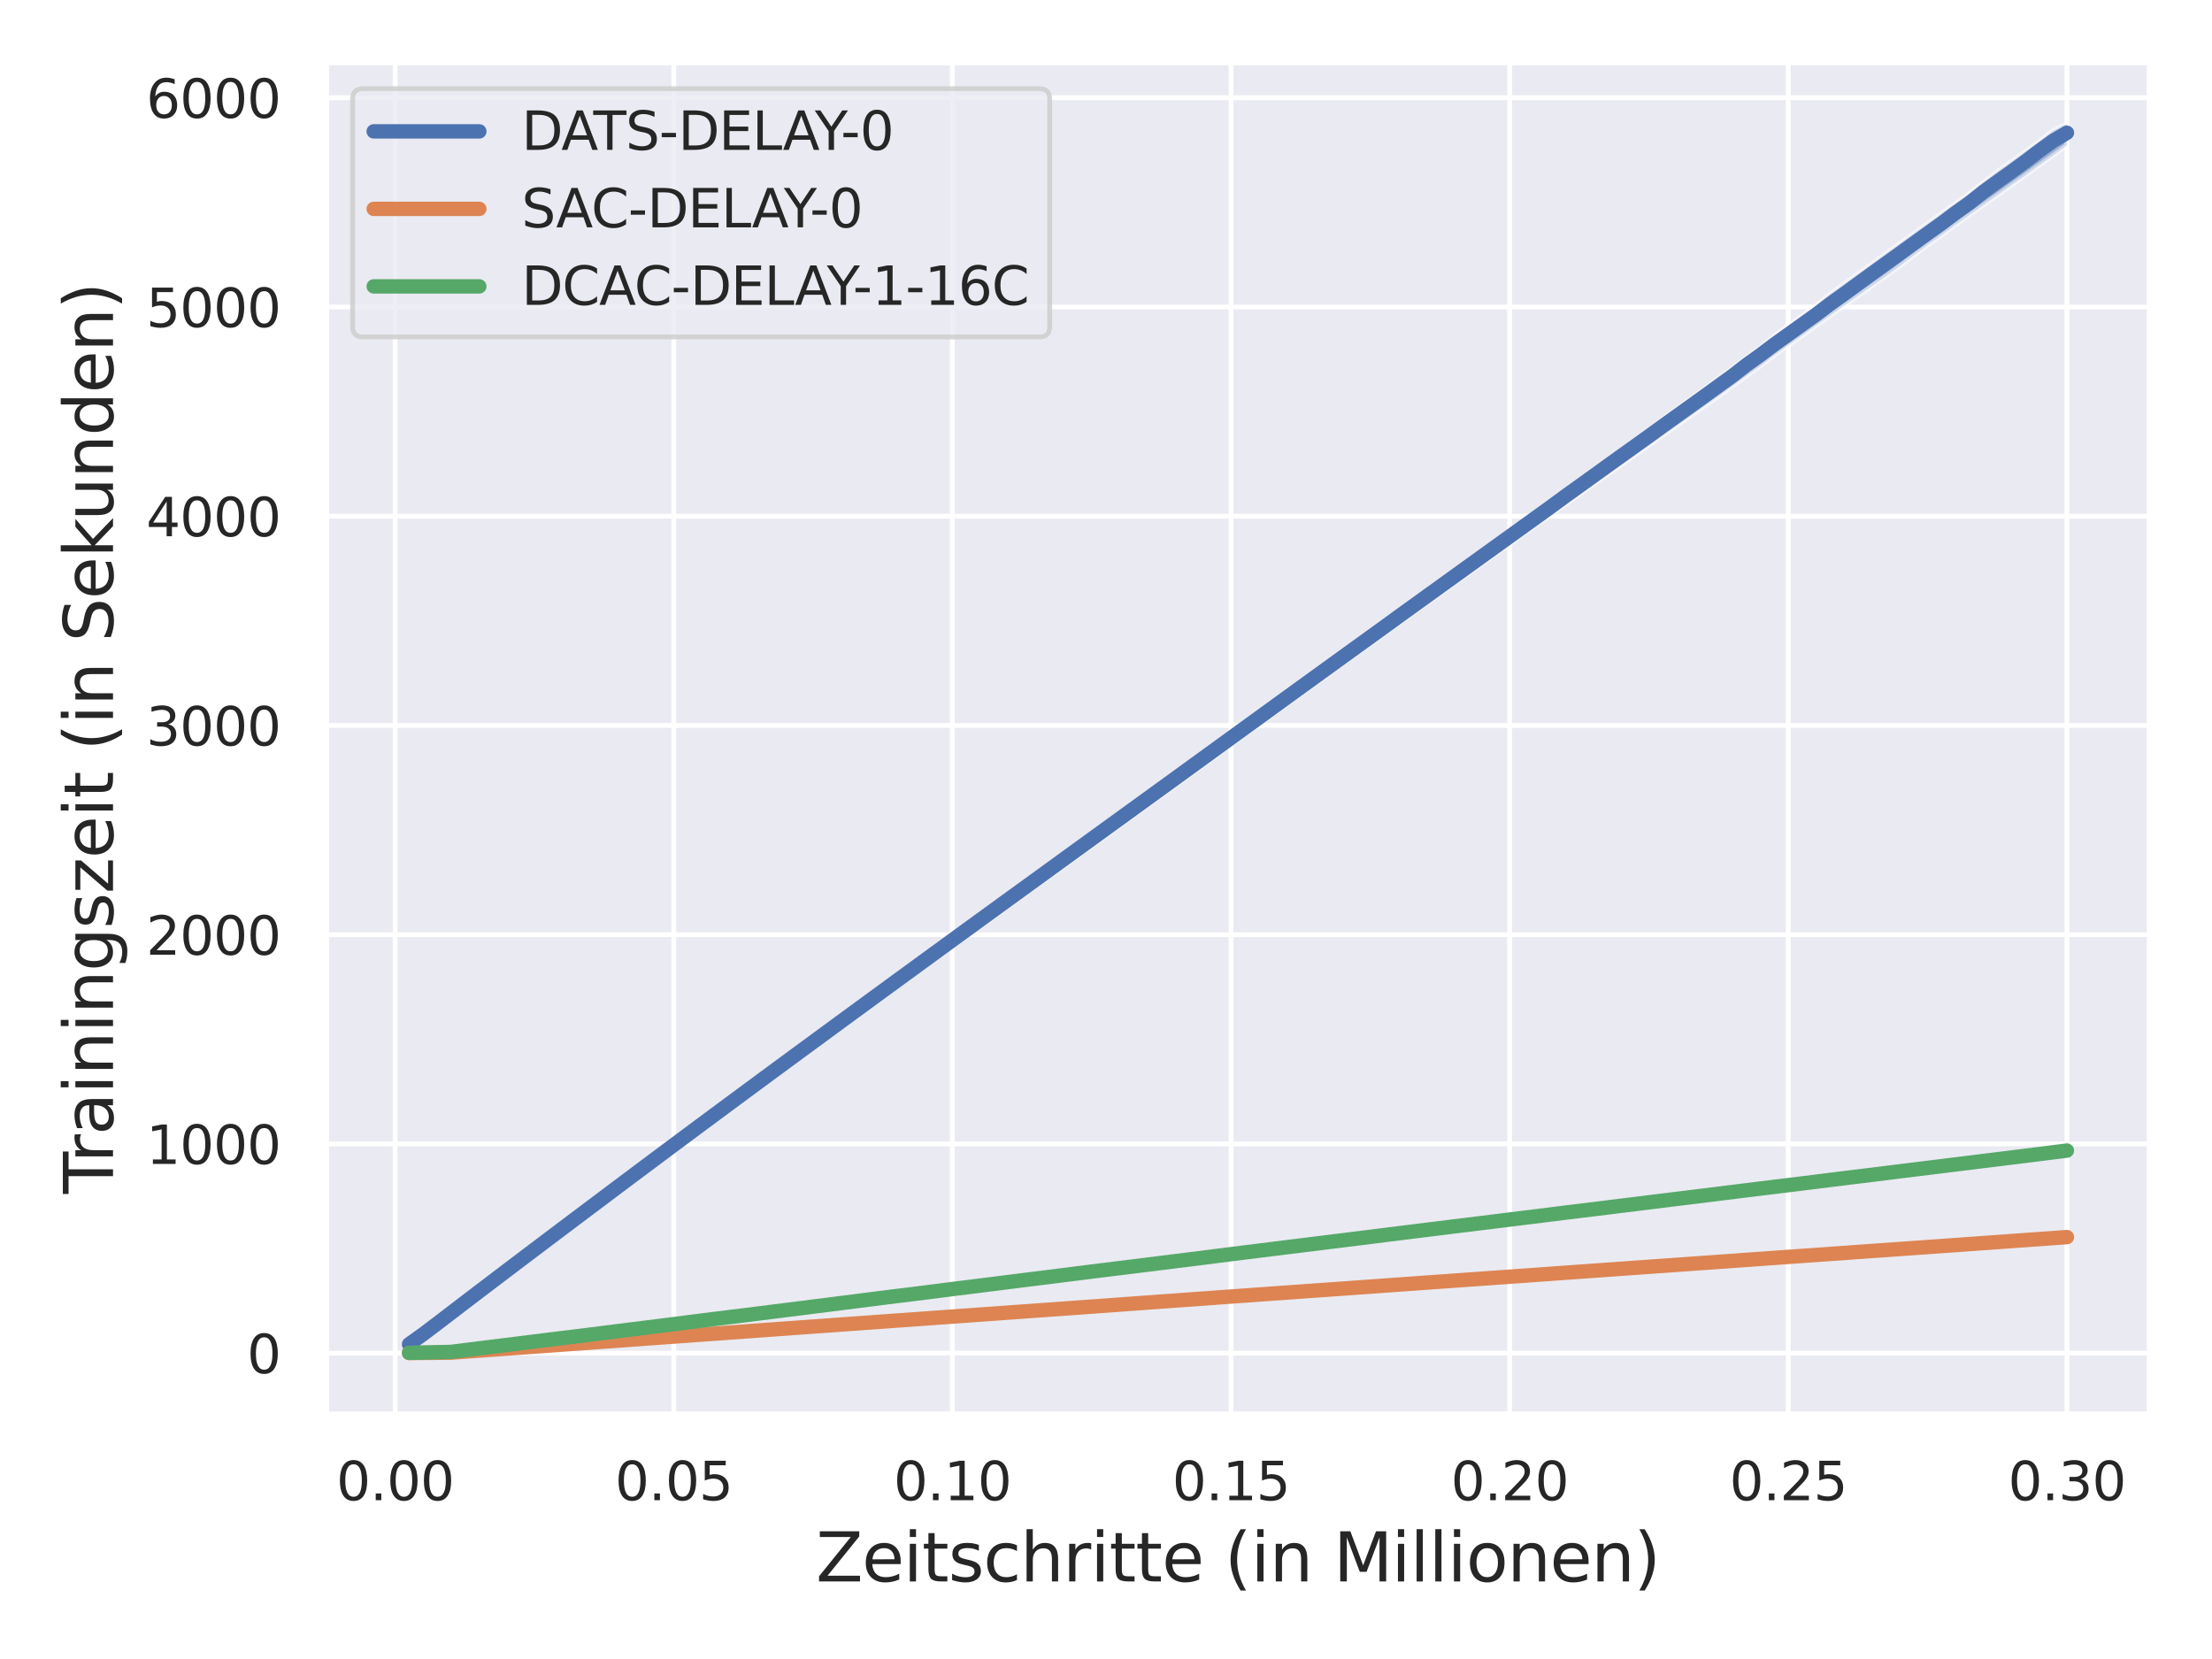 <?xml version="1.0" encoding="utf-8" standalone="no"?>
<!DOCTYPE svg PUBLIC "-//W3C//DTD SVG 1.1//EN"
  "http://www.w3.org/Graphics/SVG/1.1/DTD/svg11.dtd">
<svg xmlns:xlink="http://www.w3.org/1999/xlink" width="460.8pt" height="345.6pt" viewBox="0 0 460.8 345.6" xmlns="http://www.w3.org/2000/svg" version="1.1">
 <defs>
  <style type="text/css">*{stroke-linejoin: round; stroke-linecap: butt}</style>
 </defs>
 <g id="figure_1">
  <g id="patch_1">
   <path d="M 0 345.6 
L 460.8 345.6 
L 460.8 0 
L 0 0 
z
" style="fill: #ffffff"/>
  </g>
  <g id="axes_1">
   <g id="patch_2">
    <path d="M 67.95 294.66 
L 447.84 294.66 
L 447.84 12.96 
L 67.95 12.96 
z
" style="fill: #eaeaf2"/>
   </g>
   <g id="matplotlib.axis_1">
    <g id="xtick_1">
     <g id="line2d_1">
      <path d="M 82.316 294.66 
L 82.316 12.96 
" clip-path="url(#p8abbceb5c1)" style="fill: none; stroke: #ffffff; stroke-linecap: round"/>
     </g>
     <g id="text_1">
      <!-- 0.00 -->
      <g style="fill: #262626" transform="translate(70.069 312.518)scale(0.11 -0.11)">
       <defs>
        <path id="DejaVuSans-30" d="M 2034 4250 
Q 1547 4250 1301 3770 
Q 1056 3291 1056 2328 
Q 1056 1369 1301 889 
Q 1547 409 2034 409 
Q 2525 409 2770 889 
Q 3016 1369 3016 2328 
Q 3016 3291 2770 3770 
Q 2525 4250 2034 4250 
z
M 2034 4750 
Q 2819 4750 3233 4129 
Q 3647 3509 3647 2328 
Q 3647 1150 3233 529 
Q 2819 -91 2034 -91 
Q 1250 -91 836 529 
Q 422 1150 422 2328 
Q 422 3509 836 4129 
Q 1250 4750 2034 4750 
z
" transform="scale(0.016)"/>
        <path id="DejaVuSans-2e" d="M 684 794 
L 1344 794 
L 1344 0 
L 684 0 
L 684 794 
z
" transform="scale(0.016)"/>
       </defs>
       <use xlink:href="#DejaVuSans-30"/>
       <use xlink:href="#DejaVuSans-2e" x="63.623"/>
       <use xlink:href="#DejaVuSans-30" x="95.41"/>
       <use xlink:href="#DejaVuSans-30" x="159.033"/>
      </g>
     </g>
    </g>
    <g id="xtick_2">
     <g id="line2d_2">
      <path d="M 140.358 294.66 
L 140.358 12.96 
" clip-path="url(#p8abbceb5c1)" style="fill: none; stroke: #ffffff; stroke-linecap: round"/>
     </g>
     <g id="text_2">
      <!-- 0.05 -->
      <g style="fill: #262626" transform="translate(128.112 312.518)scale(0.11 -0.11)">
       <defs>
        <path id="DejaVuSans-35" d="M 691 4666 
L 3169 4666 
L 3169 4134 
L 1269 4134 
L 1269 2991 
Q 1406 3038 1543 3061 
Q 1681 3084 1819 3084 
Q 2600 3084 3056 2656 
Q 3513 2228 3513 1497 
Q 3513 744 3044 326 
Q 2575 -91 1722 -91 
Q 1428 -91 1123 -41 
Q 819 9 494 109 
L 494 744 
Q 775 591 1075 516 
Q 1375 441 1709 441 
Q 2250 441 2565 725 
Q 2881 1009 2881 1497 
Q 2881 1984 2565 2268 
Q 2250 2553 1709 2553 
Q 1456 2553 1204 2497 
Q 953 2441 691 2322 
L 691 4666 
z
" transform="scale(0.016)"/>
       </defs>
       <use xlink:href="#DejaVuSans-30"/>
       <use xlink:href="#DejaVuSans-2e" x="63.623"/>
       <use xlink:href="#DejaVuSans-30" x="95.41"/>
       <use xlink:href="#DejaVuSans-35" x="159.033"/>
      </g>
     </g>
    </g>
    <g id="xtick_3">
     <g id="line2d_3">
      <path d="M 198.401 294.66 
L 198.401 12.96 
" clip-path="url(#p8abbceb5c1)" style="fill: none; stroke: #ffffff; stroke-linecap: round"/>
     </g>
     <g id="text_3">
      <!-- 0.10 -->
      <g style="fill: #262626" transform="translate(186.155 312.518)scale(0.11 -0.11)">
       <defs>
        <path id="DejaVuSans-31" d="M 794 531 
L 1825 531 
L 1825 4091 
L 703 3866 
L 703 4441 
L 1819 4666 
L 2450 4666 
L 2450 531 
L 3481 531 
L 3481 0 
L 794 0 
L 794 531 
z
" transform="scale(0.016)"/>
       </defs>
       <use xlink:href="#DejaVuSans-30"/>
       <use xlink:href="#DejaVuSans-2e" x="63.623"/>
       <use xlink:href="#DejaVuSans-31" x="95.41"/>
       <use xlink:href="#DejaVuSans-30" x="159.033"/>
      </g>
     </g>
    </g>
    <g id="xtick_4">
     <g id="line2d_4">
      <path d="M 256.444 294.66 
L 256.444 12.96 
" clip-path="url(#p8abbceb5c1)" style="fill: none; stroke: #ffffff; stroke-linecap: round"/>
     </g>
     <g id="text_4">
      <!-- 0.15 -->
      <g style="fill: #262626" transform="translate(244.198 312.518)scale(0.11 -0.11)">
       <use xlink:href="#DejaVuSans-30"/>
       <use xlink:href="#DejaVuSans-2e" x="63.623"/>
       <use xlink:href="#DejaVuSans-31" x="95.41"/>
       <use xlink:href="#DejaVuSans-35" x="159.033"/>
      </g>
     </g>
    </g>
    <g id="xtick_5">
     <g id="line2d_5">
      <path d="M 314.487 294.66 
L 314.487 12.96 
" clip-path="url(#p8abbceb5c1)" style="fill: none; stroke: #ffffff; stroke-linecap: round"/>
     </g>
     <g id="text_5">
      <!-- 0.20 -->
      <g style="fill: #262626" transform="translate(302.241 312.518)scale(0.11 -0.11)">
       <defs>
        <path id="DejaVuSans-32" d="M 1228 531 
L 3431 531 
L 3431 0 
L 469 0 
L 469 531 
Q 828 903 1448 1529 
Q 2069 2156 2228 2338 
Q 2531 2678 2651 2914 
Q 2772 3150 2772 3378 
Q 2772 3750 2511 3984 
Q 2250 4219 1831 4219 
Q 1534 4219 1204 4116 
Q 875 4013 500 3803 
L 500 4441 
Q 881 4594 1212 4672 
Q 1544 4750 1819 4750 
Q 2544 4750 2975 4387 
Q 3406 4025 3406 3419 
Q 3406 3131 3298 2873 
Q 3191 2616 2906 2266 
Q 2828 2175 2409 1742 
Q 1991 1309 1228 531 
z
" transform="scale(0.016)"/>
       </defs>
       <use xlink:href="#DejaVuSans-30"/>
       <use xlink:href="#DejaVuSans-2e" x="63.623"/>
       <use xlink:href="#DejaVuSans-32" x="95.41"/>
       <use xlink:href="#DejaVuSans-30" x="159.033"/>
      </g>
     </g>
    </g>
    <g id="xtick_6">
     <g id="line2d_6">
      <path d="M 372.529 294.66 
L 372.529 12.96 
" clip-path="url(#p8abbceb5c1)" style="fill: none; stroke: #ffffff; stroke-linecap: round"/>
     </g>
     <g id="text_6">
      <!-- 0.25 -->
      <g style="fill: #262626" transform="translate(360.283 312.518)scale(0.11 -0.11)">
       <use xlink:href="#DejaVuSans-30"/>
       <use xlink:href="#DejaVuSans-2e" x="63.623"/>
       <use xlink:href="#DejaVuSans-32" x="95.41"/>
       <use xlink:href="#DejaVuSans-35" x="159.033"/>
      </g>
     </g>
    </g>
    <g id="xtick_7">
     <g id="line2d_7">
      <path d="M 430.572 294.66 
L 430.572 12.96 
" clip-path="url(#p8abbceb5c1)" style="fill: none; stroke: #ffffff; stroke-linecap: round"/>
     </g>
     <g id="text_7">
      <!-- 0.30 -->
      <g style="fill: #262626" transform="translate(418.326 312.518)scale(0.11 -0.11)">
       <defs>
        <path id="DejaVuSans-33" d="M 2597 2516 
Q 3050 2419 3304 2112 
Q 3559 1806 3559 1356 
Q 3559 666 3084 287 
Q 2609 -91 1734 -91 
Q 1441 -91 1130 -33 
Q 819 25 488 141 
L 488 750 
Q 750 597 1062 519 
Q 1375 441 1716 441 
Q 2309 441 2620 675 
Q 2931 909 2931 1356 
Q 2931 1769 2642 2001 
Q 2353 2234 1838 2234 
L 1294 2234 
L 1294 2753 
L 1863 2753 
Q 2328 2753 2575 2939 
Q 2822 3125 2822 3475 
Q 2822 3834 2567 4026 
Q 2313 4219 1838 4219 
Q 1578 4219 1281 4162 
Q 984 4106 628 3988 
L 628 4550 
Q 988 4650 1302 4700 
Q 1616 4750 1894 4750 
Q 2613 4750 3031 4423 
Q 3450 4097 3450 3541 
Q 3450 3153 3228 2886 
Q 3006 2619 2597 2516 
z
" transform="scale(0.016)"/>
       </defs>
       <use xlink:href="#DejaVuSans-30"/>
       <use xlink:href="#DejaVuSans-2e" x="63.623"/>
       <use xlink:href="#DejaVuSans-33" x="95.41"/>
       <use xlink:href="#DejaVuSans-30" x="159.033"/>
      </g>
     </g>
    </g>
    <g id="text_8">
     <!-- Zeitschritte (in Millionen) -->
     <g style="fill: #262626" transform="translate(169.98 329.444)scale(0.14 -0.14)">
      <defs>
       <path id="DejaVuSans-5a" d="M 359 4666 
L 4025 4666 
L 4025 4184 
L 1075 531 
L 4097 531 
L 4097 0 
L 288 0 
L 288 481 
L 3238 4134 
L 359 4134 
L 359 4666 
z
" transform="scale(0.016)"/>
       <path id="DejaVuSans-65" d="M 3597 1894 
L 3597 1613 
L 953 1613 
Q 991 1019 1311 708 
Q 1631 397 2203 397 
Q 2534 397 2845 478 
Q 3156 559 3463 722 
L 3463 178 
Q 3153 47 2828 -22 
Q 2503 -91 2169 -91 
Q 1331 -91 842 396 
Q 353 884 353 1716 
Q 353 2575 817 3079 
Q 1281 3584 2069 3584 
Q 2775 3584 3186 3129 
Q 3597 2675 3597 1894 
z
M 3022 2063 
Q 3016 2534 2758 2815 
Q 2500 3097 2075 3097 
Q 1594 3097 1305 2825 
Q 1016 2553 972 2059 
L 3022 2063 
z
" transform="scale(0.016)"/>
       <path id="DejaVuSans-69" d="M 603 3500 
L 1178 3500 
L 1178 0 
L 603 0 
L 603 3500 
z
M 603 4863 
L 1178 4863 
L 1178 4134 
L 603 4134 
L 603 4863 
z
" transform="scale(0.016)"/>
       <path id="DejaVuSans-74" d="M 1172 4494 
L 1172 3500 
L 2356 3500 
L 2356 3053 
L 1172 3053 
L 1172 1153 
Q 1172 725 1289 603 
Q 1406 481 1766 481 
L 2356 481 
L 2356 0 
L 1766 0 
Q 1100 0 847 248 
Q 594 497 594 1153 
L 594 3053 
L 172 3053 
L 172 3500 
L 594 3500 
L 594 4494 
L 1172 4494 
z
" transform="scale(0.016)"/>
       <path id="DejaVuSans-73" d="M 2834 3397 
L 2834 2853 
Q 2591 2978 2328 3040 
Q 2066 3103 1784 3103 
Q 1356 3103 1142 2972 
Q 928 2841 928 2578 
Q 928 2378 1081 2264 
Q 1234 2150 1697 2047 
L 1894 2003 
Q 2506 1872 2764 1633 
Q 3022 1394 3022 966 
Q 3022 478 2636 193 
Q 2250 -91 1575 -91 
Q 1294 -91 989 -36 
Q 684 19 347 128 
L 347 722 
Q 666 556 975 473 
Q 1284 391 1588 391 
Q 1994 391 2212 530 
Q 2431 669 2431 922 
Q 2431 1156 2273 1281 
Q 2116 1406 1581 1522 
L 1381 1569 
Q 847 1681 609 1914 
Q 372 2147 372 2553 
Q 372 3047 722 3315 
Q 1072 3584 1716 3584 
Q 2034 3584 2315 3537 
Q 2597 3491 2834 3397 
z
" transform="scale(0.016)"/>
       <path id="DejaVuSans-63" d="M 3122 3366 
L 3122 2828 
Q 2878 2963 2633 3030 
Q 2388 3097 2138 3097 
Q 1578 3097 1268 2742 
Q 959 2388 959 1747 
Q 959 1106 1268 751 
Q 1578 397 2138 397 
Q 2388 397 2633 464 
Q 2878 531 3122 666 
L 3122 134 
Q 2881 22 2623 -34 
Q 2366 -91 2075 -91 
Q 1284 -91 818 406 
Q 353 903 353 1747 
Q 353 2603 823 3093 
Q 1294 3584 2113 3584 
Q 2378 3584 2631 3529 
Q 2884 3475 3122 3366 
z
" transform="scale(0.016)"/>
       <path id="DejaVuSans-68" d="M 3513 2113 
L 3513 0 
L 2938 0 
L 2938 2094 
Q 2938 2591 2744 2837 
Q 2550 3084 2163 3084 
Q 1697 3084 1428 2787 
Q 1159 2491 1159 1978 
L 1159 0 
L 581 0 
L 581 4863 
L 1159 4863 
L 1159 2956 
Q 1366 3272 1645 3428 
Q 1925 3584 2291 3584 
Q 2894 3584 3203 3211 
Q 3513 2838 3513 2113 
z
" transform="scale(0.016)"/>
       <path id="DejaVuSans-72" d="M 2631 2963 
Q 2534 3019 2420 3045 
Q 2306 3072 2169 3072 
Q 1681 3072 1420 2755 
Q 1159 2438 1159 1844 
L 1159 0 
L 581 0 
L 581 3500 
L 1159 3500 
L 1159 2956 
Q 1341 3275 1631 3429 
Q 1922 3584 2338 3584 
Q 2397 3584 2469 3576 
Q 2541 3569 2628 3553 
L 2631 2963 
z
" transform="scale(0.016)"/>
       <path id="DejaVuSans-20" transform="scale(0.016)"/>
       <path id="DejaVuSans-28" d="M 1984 4856 
Q 1566 4138 1362 3434 
Q 1159 2731 1159 2009 
Q 1159 1288 1364 580 
Q 1569 -128 1984 -844 
L 1484 -844 
Q 1016 -109 783 600 
Q 550 1309 550 2009 
Q 550 2706 781 3412 
Q 1013 4119 1484 4856 
L 1984 4856 
z
" transform="scale(0.016)"/>
       <path id="DejaVuSans-6e" d="M 3513 2113 
L 3513 0 
L 2938 0 
L 2938 2094 
Q 2938 2591 2744 2837 
Q 2550 3084 2163 3084 
Q 1697 3084 1428 2787 
Q 1159 2491 1159 1978 
L 1159 0 
L 581 0 
L 581 3500 
L 1159 3500 
L 1159 2956 
Q 1366 3272 1645 3428 
Q 1925 3584 2291 3584 
Q 2894 3584 3203 3211 
Q 3513 2838 3513 2113 
z
" transform="scale(0.016)"/>
       <path id="DejaVuSans-4d" d="M 628 4666 
L 1569 4666 
L 2759 1491 
L 3956 4666 
L 4897 4666 
L 4897 0 
L 4281 0 
L 4281 4097 
L 3078 897 
L 2444 897 
L 1241 4097 
L 1241 0 
L 628 0 
L 628 4666 
z
" transform="scale(0.016)"/>
       <path id="DejaVuSans-6c" d="M 603 4863 
L 1178 4863 
L 1178 0 
L 603 0 
L 603 4863 
z
" transform="scale(0.016)"/>
       <path id="DejaVuSans-6f" d="M 1959 3097 
Q 1497 3097 1228 2736 
Q 959 2375 959 1747 
Q 959 1119 1226 758 
Q 1494 397 1959 397 
Q 2419 397 2687 759 
Q 2956 1122 2956 1747 
Q 2956 2369 2687 2733 
Q 2419 3097 1959 3097 
z
M 1959 3584 
Q 2709 3584 3137 3096 
Q 3566 2609 3566 1747 
Q 3566 888 3137 398 
Q 2709 -91 1959 -91 
Q 1206 -91 779 398 
Q 353 888 353 1747 
Q 353 2609 779 3096 
Q 1206 3584 1959 3584 
z
" transform="scale(0.016)"/>
       <path id="DejaVuSans-29" d="M 513 4856 
L 1013 4856 
Q 1481 4119 1714 3412 
Q 1947 2706 1947 2009 
Q 1947 1309 1714 600 
Q 1481 -109 1013 -844 
L 513 -844 
Q 928 -128 1133 580 
Q 1338 1288 1338 2009 
Q 1338 2731 1133 3434 
Q 928 4138 513 4856 
z
" transform="scale(0.016)"/>
      </defs>
      <use xlink:href="#DejaVuSans-5a"/>
      <use xlink:href="#DejaVuSans-65" x="68.506"/>
      <use xlink:href="#DejaVuSans-69" x="130.029"/>
      <use xlink:href="#DejaVuSans-74" x="157.812"/>
      <use xlink:href="#DejaVuSans-73" x="197.021"/>
      <use xlink:href="#DejaVuSans-63" x="249.121"/>
      <use xlink:href="#DejaVuSans-68" x="304.102"/>
      <use xlink:href="#DejaVuSans-72" x="367.48"/>
      <use xlink:href="#DejaVuSans-69" x="408.594"/>
      <use xlink:href="#DejaVuSans-74" x="436.377"/>
      <use xlink:href="#DejaVuSans-74" x="475.586"/>
      <use xlink:href="#DejaVuSans-65" x="514.795"/>
      <use xlink:href="#DejaVuSans-20" x="576.318"/>
      <use xlink:href="#DejaVuSans-28" x="608.105"/>
      <use xlink:href="#DejaVuSans-69" x="647.119"/>
      <use xlink:href="#DejaVuSans-6e" x="674.902"/>
      <use xlink:href="#DejaVuSans-20" x="738.281"/>
      <use xlink:href="#DejaVuSans-4d" x="770.068"/>
      <use xlink:href="#DejaVuSans-69" x="856.348"/>
      <use xlink:href="#DejaVuSans-6c" x="884.131"/>
      <use xlink:href="#DejaVuSans-6c" x="911.914"/>
      <use xlink:href="#DejaVuSans-69" x="939.697"/>
      <use xlink:href="#DejaVuSans-6f" x="967.48"/>
      <use xlink:href="#DejaVuSans-6e" x="1028.662"/>
      <use xlink:href="#DejaVuSans-65" x="1092.041"/>
      <use xlink:href="#DejaVuSans-6e" x="1153.564"/>
      <use xlink:href="#DejaVuSans-29" x="1216.943"/>
     </g>
    </g>
   </g>
   <g id="matplotlib.axis_2">
    <g id="ytick_1">
     <g id="line2d_8">
      <path d="M 67.95 281.879 
L 447.84 281.879 
" clip-path="url(#p8abbceb5c1)" style="fill: none; stroke: #ffffff; stroke-linecap: round"/>
     </g>
     <g id="text_9">
      <!-- 0 -->
      <g style="fill: #262626" transform="translate(51.451 286.058)scale(0.11 -0.11)">
       <use xlink:href="#DejaVuSans-30"/>
      </g>
     </g>
    </g>
    <g id="ytick_2">
     <g id="line2d_9">
      <path d="M 67.95 238.293 
L 447.84 238.293 
" clip-path="url(#p8abbceb5c1)" style="fill: none; stroke: #ffffff; stroke-linecap: round"/>
     </g>
     <g id="text_10">
      <!-- 1000 -->
      <g style="fill: #262626" transform="translate(30.455 242.472)scale(0.11 -0.11)">
       <use xlink:href="#DejaVuSans-31"/>
       <use xlink:href="#DejaVuSans-30" x="63.623"/>
       <use xlink:href="#DejaVuSans-30" x="127.246"/>
       <use xlink:href="#DejaVuSans-30" x="190.869"/>
      </g>
     </g>
    </g>
    <g id="ytick_3">
     <g id="line2d_10">
      <path d="M 67.95 194.707 
L 447.84 194.707 
" clip-path="url(#p8abbceb5c1)" style="fill: none; stroke: #ffffff; stroke-linecap: round"/>
     </g>
     <g id="text_11">
      <!-- 2000 -->
      <g style="fill: #262626" transform="translate(30.455 198.886)scale(0.11 -0.11)">
       <use xlink:href="#DejaVuSans-32"/>
       <use xlink:href="#DejaVuSans-30" x="63.623"/>
       <use xlink:href="#DejaVuSans-30" x="127.246"/>
       <use xlink:href="#DejaVuSans-30" x="190.869"/>
      </g>
     </g>
    </g>
    <g id="ytick_4">
     <g id="line2d_11">
      <path d="M 67.95 151.121 
L 447.84 151.121 
" clip-path="url(#p8abbceb5c1)" style="fill: none; stroke: #ffffff; stroke-linecap: round"/>
     </g>
     <g id="text_12">
      <!-- 3000 -->
      <g style="fill: #262626" transform="translate(30.455 155.3)scale(0.11 -0.11)">
       <use xlink:href="#DejaVuSans-33"/>
       <use xlink:href="#DejaVuSans-30" x="63.623"/>
       <use xlink:href="#DejaVuSans-30" x="127.246"/>
       <use xlink:href="#DejaVuSans-30" x="190.869"/>
      </g>
     </g>
    </g>
    <g id="ytick_5">
     <g id="line2d_12">
      <path d="M 67.95 107.535 
L 447.84 107.535 
" clip-path="url(#p8abbceb5c1)" style="fill: none; stroke: #ffffff; stroke-linecap: round"/>
     </g>
     <g id="text_13">
      <!-- 4000 -->
      <g style="fill: #262626" transform="translate(30.455 111.714)scale(0.11 -0.11)">
       <defs>
        <path id="DejaVuSans-34" d="M 2419 4116 
L 825 1625 
L 2419 1625 
L 2419 4116 
z
M 2253 4666 
L 3047 4666 
L 3047 1625 
L 3713 1625 
L 3713 1100 
L 3047 1100 
L 3047 0 
L 2419 0 
L 2419 1100 
L 313 1100 
L 313 1709 
L 2253 4666 
z
" transform="scale(0.016)"/>
       </defs>
       <use xlink:href="#DejaVuSans-34"/>
       <use xlink:href="#DejaVuSans-30" x="63.623"/>
       <use xlink:href="#DejaVuSans-30" x="127.246"/>
       <use xlink:href="#DejaVuSans-30" x="190.869"/>
      </g>
     </g>
    </g>
    <g id="ytick_6">
     <g id="line2d_13">
      <path d="M 67.95 63.949 
L 447.84 63.949 
" clip-path="url(#p8abbceb5c1)" style="fill: none; stroke: #ffffff; stroke-linecap: round"/>
     </g>
     <g id="text_14">
      <!-- 5000 -->
      <g style="fill: #262626" transform="translate(30.455 68.128)scale(0.11 -0.11)">
       <use xlink:href="#DejaVuSans-35"/>
       <use xlink:href="#DejaVuSans-30" x="63.623"/>
       <use xlink:href="#DejaVuSans-30" x="127.246"/>
       <use xlink:href="#DejaVuSans-30" x="190.869"/>
      </g>
     </g>
    </g>
    <g id="ytick_7">
     <g id="line2d_14">
      <path d="M 67.95 20.363 
L 447.84 20.363 
" clip-path="url(#p8abbceb5c1)" style="fill: none; stroke: #ffffff; stroke-linecap: round"/>
     </g>
     <g id="text_15">
      <!-- 6000 -->
      <g style="fill: #262626" transform="translate(30.455 24.542)scale(0.11 -0.11)">
       <defs>
        <path id="DejaVuSans-36" d="M 2113 2584 
Q 1688 2584 1439 2293 
Q 1191 2003 1191 1497 
Q 1191 994 1439 701 
Q 1688 409 2113 409 
Q 2538 409 2786 701 
Q 3034 994 3034 1497 
Q 3034 2003 2786 2293 
Q 2538 2584 2113 2584 
z
M 3366 4563 
L 3366 3988 
Q 3128 4100 2886 4159 
Q 2644 4219 2406 4219 
Q 1781 4219 1451 3797 
Q 1122 3375 1075 2522 
Q 1259 2794 1537 2939 
Q 1816 3084 2150 3084 
Q 2853 3084 3261 2657 
Q 3669 2231 3669 1497 
Q 3669 778 3244 343 
Q 2819 -91 2113 -91 
Q 1303 -91 875 529 
Q 447 1150 447 2328 
Q 447 3434 972 4092 
Q 1497 4750 2381 4750 
Q 2619 4750 2861 4703 
Q 3103 4656 3366 4563 
z
" transform="scale(0.016)"/>
       </defs>
       <use xlink:href="#DejaVuSans-36"/>
       <use xlink:href="#DejaVuSans-30" x="63.623"/>
       <use xlink:href="#DejaVuSans-30" x="127.246"/>
       <use xlink:href="#DejaVuSans-30" x="190.869"/>
      </g>
     </g>
    </g>
    <g id="text_16">
     <!-- Trainingszeit (in Sekunden) -->
     <g style="fill: #262626" transform="translate(23.543 248.681)rotate(-90)scale(0.14 -0.14)">
      <defs>
       <path id="DejaVuSans-54" d="M -19 4666 
L 3928 4666 
L 3928 4134 
L 2272 4134 
L 2272 0 
L 1638 0 
L 1638 4134 
L -19 4134 
L -19 4666 
z
" transform="scale(0.016)"/>
       <path id="DejaVuSans-61" d="M 2194 1759 
Q 1497 1759 1228 1600 
Q 959 1441 959 1056 
Q 959 750 1161 570 
Q 1363 391 1709 391 
Q 2188 391 2477 730 
Q 2766 1069 2766 1631 
L 2766 1759 
L 2194 1759 
z
M 3341 1997 
L 3341 0 
L 2766 0 
L 2766 531 
Q 2569 213 2275 61 
Q 1981 -91 1556 -91 
Q 1019 -91 701 211 
Q 384 513 384 1019 
Q 384 1609 779 1909 
Q 1175 2209 1959 2209 
L 2766 2209 
L 2766 2266 
Q 2766 2663 2505 2880 
Q 2244 3097 1772 3097 
Q 1472 3097 1187 3025 
Q 903 2953 641 2809 
L 641 3341 
Q 956 3463 1253 3523 
Q 1550 3584 1831 3584 
Q 2591 3584 2966 3190 
Q 3341 2797 3341 1997 
z
" transform="scale(0.016)"/>
       <path id="DejaVuSans-67" d="M 2906 1791 
Q 2906 2416 2648 2759 
Q 2391 3103 1925 3103 
Q 1463 3103 1205 2759 
Q 947 2416 947 1791 
Q 947 1169 1205 825 
Q 1463 481 1925 481 
Q 2391 481 2648 825 
Q 2906 1169 2906 1791 
z
M 3481 434 
Q 3481 -459 3084 -895 
Q 2688 -1331 1869 -1331 
Q 1566 -1331 1297 -1286 
Q 1028 -1241 775 -1147 
L 775 -588 
Q 1028 -725 1275 -790 
Q 1522 -856 1778 -856 
Q 2344 -856 2625 -561 
Q 2906 -266 2906 331 
L 2906 616 
Q 2728 306 2450 153 
Q 2172 0 1784 0 
Q 1141 0 747 490 
Q 353 981 353 1791 
Q 353 2603 747 3093 
Q 1141 3584 1784 3584 
Q 2172 3584 2450 3431 
Q 2728 3278 2906 2969 
L 2906 3500 
L 3481 3500 
L 3481 434 
z
" transform="scale(0.016)"/>
       <path id="DejaVuSans-7a" d="M 353 3500 
L 3084 3500 
L 3084 2975 
L 922 459 
L 3084 459 
L 3084 0 
L 275 0 
L 275 525 
L 2438 3041 
L 353 3041 
L 353 3500 
z
" transform="scale(0.016)"/>
       <path id="DejaVuSans-53" d="M 3425 4513 
L 3425 3897 
Q 3066 4069 2747 4153 
Q 2428 4238 2131 4238 
Q 1616 4238 1336 4038 
Q 1056 3838 1056 3469 
Q 1056 3159 1242 3001 
Q 1428 2844 1947 2747 
L 2328 2669 
Q 3034 2534 3370 2195 
Q 3706 1856 3706 1288 
Q 3706 609 3251 259 
Q 2797 -91 1919 -91 
Q 1588 -91 1214 -16 
Q 841 59 441 206 
L 441 856 
Q 825 641 1194 531 
Q 1563 422 1919 422 
Q 2459 422 2753 634 
Q 3047 847 3047 1241 
Q 3047 1584 2836 1778 
Q 2625 1972 2144 2069 
L 1759 2144 
Q 1053 2284 737 2584 
Q 422 2884 422 3419 
Q 422 4038 858 4394 
Q 1294 4750 2059 4750 
Q 2388 4750 2728 4690 
Q 3069 4631 3425 4513 
z
" transform="scale(0.016)"/>
       <path id="DejaVuSans-6b" d="M 581 4863 
L 1159 4863 
L 1159 1991 
L 2875 3500 
L 3609 3500 
L 1753 1863 
L 3688 0 
L 2938 0 
L 1159 1709 
L 1159 0 
L 581 0 
L 581 4863 
z
" transform="scale(0.016)"/>
       <path id="DejaVuSans-75" d="M 544 1381 
L 544 3500 
L 1119 3500 
L 1119 1403 
Q 1119 906 1312 657 
Q 1506 409 1894 409 
Q 2359 409 2629 706 
Q 2900 1003 2900 1516 
L 2900 3500 
L 3475 3500 
L 3475 0 
L 2900 0 
L 2900 538 
Q 2691 219 2414 64 
Q 2138 -91 1772 -91 
Q 1169 -91 856 284 
Q 544 659 544 1381 
z
M 1991 3584 
L 1991 3584 
z
" transform="scale(0.016)"/>
       <path id="DejaVuSans-64" d="M 2906 2969 
L 2906 4863 
L 3481 4863 
L 3481 0 
L 2906 0 
L 2906 525 
Q 2725 213 2448 61 
Q 2172 -91 1784 -91 
Q 1150 -91 751 415 
Q 353 922 353 1747 
Q 353 2572 751 3078 
Q 1150 3584 1784 3584 
Q 2172 3584 2448 3432 
Q 2725 3281 2906 2969 
z
M 947 1747 
Q 947 1113 1208 752 
Q 1469 391 1925 391 
Q 2381 391 2643 752 
Q 2906 1113 2906 1747 
Q 2906 2381 2643 2742 
Q 2381 3103 1925 3103 
Q 1469 3103 1208 2742 
Q 947 2381 947 1747 
z
" transform="scale(0.016)"/>
      </defs>
      <use xlink:href="#DejaVuSans-54"/>
      <use xlink:href="#DejaVuSans-72" x="46.334"/>
      <use xlink:href="#DejaVuSans-61" x="87.447"/>
      <use xlink:href="#DejaVuSans-69" x="148.727"/>
      <use xlink:href="#DejaVuSans-6e" x="176.51"/>
      <use xlink:href="#DejaVuSans-69" x="239.889"/>
      <use xlink:href="#DejaVuSans-6e" x="267.672"/>
      <use xlink:href="#DejaVuSans-67" x="331.051"/>
      <use xlink:href="#DejaVuSans-73" x="394.527"/>
      <use xlink:href="#DejaVuSans-7a" x="446.627"/>
      <use xlink:href="#DejaVuSans-65" x="499.117"/>
      <use xlink:href="#DejaVuSans-69" x="560.641"/>
      <use xlink:href="#DejaVuSans-74" x="588.424"/>
      <use xlink:href="#DejaVuSans-20" x="627.633"/>
      <use xlink:href="#DejaVuSans-28" x="659.42"/>
      <use xlink:href="#DejaVuSans-69" x="698.434"/>
      <use xlink:href="#DejaVuSans-6e" x="726.217"/>
      <use xlink:href="#DejaVuSans-20" x="789.596"/>
      <use xlink:href="#DejaVuSans-53" x="821.383"/>
      <use xlink:href="#DejaVuSans-65" x="884.859"/>
      <use xlink:href="#DejaVuSans-6b" x="946.383"/>
      <use xlink:href="#DejaVuSans-75" x="1001.168"/>
      <use xlink:href="#DejaVuSans-6e" x="1064.547"/>
      <use xlink:href="#DejaVuSans-64" x="1127.926"/>
      <use xlink:href="#DejaVuSans-65" x="1191.402"/>
      <use xlink:href="#DejaVuSans-6e" x="1252.926"/>
      <use xlink:href="#DejaVuSans-29" x="1316.305"/>
     </g>
    </g>
   </g>
   <g id="PolyCollection_1">
    <defs>
     <path id="mcc22c48687" d="M 85.218 -65.029 
L 85.218 -65.985 
L 88.12 -68.222 
L 91.022 -70.45 
L 93.924 -72.669 
L 96.826 -74.879 
L 99.728 -77.089 
L 102.631 -79.289 
L 105.533 -81.494 
L 108.435 -83.694 
L 111.337 -85.895 
L 114.239 -88.102 
L 117.141 -90.305 
L 120.043 -92.51 
L 122.946 -94.715 
L 125.848 -96.919 
L 128.75 -99.121 
L 131.652 -101.314 
L 134.554 -103.504 
L 137.456 -105.687 
L 140.358 -107.868 
L 143.261 -110.041 
L 146.163 -112.204 
L 149.065 -114.361 
L 151.967 -116.515 
L 154.869 -118.671 
L 157.771 -120.822 
L 160.673 -122.97 
L 163.575 -125.114 
L 166.478 -127.255 
L 169.38 -129.401 
L 172.282 -131.548 
L 175.184 -133.693 
L 178.086 -135.838 
L 180.988 -137.977 
L 183.89 -140.111 
L 186.793 -142.244 
L 189.695 -144.376 
L 192.597 -146.51 
L 195.499 -148.64 
L 198.401 -150.765 
L 201.303 -152.885 
L 204.205 -155.007 
L 207.108 -157.128 
L 210.01 -159.246 
L 212.912 -161.364 
L 215.814 -163.486 
L 218.716 -165.611 
L 221.618 -167.735 
L 224.52 -169.859 
L 227.423 -171.978 
L 230.325 -174.098 
L 233.227 -176.215 
L 236.129 -178.338 
L 239.031 -180.452 
L 241.933 -182.567 
L 244.835 -184.684 
L 247.738 -186.803 
L 250.64 -188.922 
L 253.542 -191.04 
L 256.444 -193.162 
L 259.346 -195.281 
L 262.248 -197.399 
L 265.15 -199.519 
L 268.052 -201.637 
L 270.955 -203.75 
L 273.857 -205.856 
L 276.759 -207.961 
L 279.661 -210.06 
L 282.563 -212.158 
L 285.465 -214.25 
L 288.367 -216.343 
L 291.27 -218.428 
L 294.172 -220.512 
L 297.074 -222.596 
L 299.976 -224.679 
L 302.878 -226.759 
L 305.78 -228.837 
L 308.682 -230.909 
L 311.585 -232.985 
L 314.487 -235.051 
L 317.389 -237.117 
L 320.291 -239.179 
L 323.193 -241.242 
L 326.095 -243.328 
L 328.997 -245.44 
L 331.9 -247.595 
L 334.802 -249.71 
L 337.704 -251.825 
L 340.606 -253.936 
L 343.508 -256.047 
L 346.41 -258.309 
L 349.312 -260.423 
L 352.215 -262.543 
L 355.117 -264.66 
L 358.019 -266.777 
L 360.921 -268.897 
L 363.823 -271.102 
L 366.725 -273.195 
L 369.627 -275.658 
L 372.529 -277.752 
L 375.432 -279.848 
L 378.334 -281.947 
L 381.236 -284.346 
L 384.138 -286.434 
L 387.04 -288.526 
L 389.942 -290.606 
L 392.844 -292.771 
L 395.747 -294.861 
L 398.649 -296.946 
L 401.551 -299.035 
L 404.453 -301.129 
L 407.355 -303.216 
L 410.257 -305.289 
L 413.159 -307.607 
L 416.062 -309.839 
L 418.964 -311.91 
L 421.866 -313.985 
L 424.768 -316.122 
L 427.67 -318.362 
L 430.572 -319.835 
L 430.572 -315.329 
L 430.572 -315.329 
L 427.67 -313.196 
L 424.768 -311.134 
L 421.866 -309.036 
L 418.964 -306.976 
L 416.062 -304.92 
L 413.159 -302.864 
L 410.257 -300.801 
L 407.355 -298.739 
L 404.453 -296.608 
L 401.551 -294.551 
L 398.649 -292.388 
L 395.747 -290.172 
L 392.844 -288.055 
L 389.942 -286.001 
L 387.04 -283.945 
L 384.138 -281.889 
L 381.236 -279.839 
L 378.334 -277.787 
L 375.432 -275.703 
L 372.529 -273.652 
L 369.627 -271.607 
L 366.725 -269.364 
L 363.823 -267.313 
L 360.921 -265.178 
L 358.019 -263.088 
L 355.117 -261.042 
L 352.215 -258.989 
L 349.312 -256.938 
L 346.41 -254.888 
L 343.508 -252.836 
L 340.606 -250.793 
L 337.704 -248.735 
L 334.802 -246.687 
L 331.9 -244.636 
L 328.997 -242.587 
L 326.095 -240.534 
L 323.193 -238.473 
L 320.291 -236.413 
L 317.389 -234.349 
L 314.487 -232.283 
L 311.585 -230.216 
L 308.682 -228.146 
L 305.78 -226.074 
L 302.878 -223.994 
L 299.976 -221.913 
L 297.074 -219.83 
L 294.172 -217.748 
L 291.27 -215.664 
L 288.367 -213.574 
L 285.465 -211.481 
L 282.563 -209.398 
L 279.661 -207.306 
L 276.759 -205.206 
L 273.857 -203.108 
L 270.955 -201.001 
L 268.052 -198.89 
L 265.15 -196.778 
L 262.248 -194.663 
L 259.346 -192.551 
L 256.444 -190.434 
L 253.542 -188.315 
L 250.64 -186.195 
L 247.738 -184.079 
L 244.835 -181.965 
L 241.933 -179.86 
L 239.031 -177.754 
L 236.129 -175.649 
L 233.227 -173.551 
L 230.325 -171.452 
L 227.423 -169.355 
L 224.52 -167.26 
L 221.618 -165.17 
L 218.716 -163.072 
L 215.814 -160.985 
L 212.912 -158.906 
L 210.01 -156.823 
L 207.108 -154.737 
L 204.205 -152.649 
L 201.303 -150.562 
L 198.401 -148.471 
L 195.499 -146.381 
L 192.597 -144.293 
L 189.695 -142.2 
L 186.793 -140.108 
L 183.89 -138.019 
L 180.988 -135.931 
L 178.086 -133.841 
L 175.184 -131.748 
L 172.282 -129.652 
L 169.38 -127.547 
L 166.478 -125.439 
L 163.575 -123.32 
L 160.673 -121.2 
L 157.771 -119.072 
L 154.869 -116.937 
L 151.967 -114.794 
L 149.065 -112.641 
L 146.163 -110.486 
L 143.261 -108.329 
L 140.358 -106.172 
L 137.456 -104.001 
L 134.554 -101.829 
L 131.652 -99.651 
L 128.75 -97.472 
L 125.848 -95.283 
L 122.946 -93.091 
L 120.043 -90.892 
L 117.141 -88.689 
L 114.239 -86.489 
L 111.337 -84.287 
L 108.435 -82.081 
L 105.533 -79.876 
L 102.631 -77.668 
L 99.728 -75.462 
L 96.826 -73.245 
L 93.924 -71.018 
L 91.022 -68.788 
L 88.12 -66.753 
L 85.218 -65.029 
z
" style="stroke: #ffffff; stroke-opacity: 0.5"/>
    </defs>
    <g clip-path="url(#p8abbceb5c1)">
     <use xlink:href="#mcc22c48687" x="0" y="345.6" style="fill: #4c72b0; fill-opacity: 0.5; stroke: #ffffff; stroke-opacity: 0.5"/>
    </g>
   </g>
   <g id="PolyCollection_2">
    <defs>
     <path id="m31a9d1ce9a" d="M 85.218 -63.745 
L 85.218 -63.747 
L 88.12 -63.772 
L 91.022 -63.797 
L 93.924 -63.822 
L 96.826 -64.034 
L 99.728 -64.243 
L 102.631 -64.452 
L 105.533 -64.672 
L 108.435 -64.881 
L 111.337 -65.091 
L 114.239 -65.301 
L 117.141 -65.513 
L 120.043 -65.721 
L 122.946 -65.928 
L 125.848 -66.14 
L 128.75 -66.353 
L 131.652 -66.563 
L 134.554 -66.775 
L 137.456 -66.985 
L 140.358 -67.195 
L 143.261 -67.412 
L 146.163 -67.623 
L 149.065 -67.833 
L 151.967 -68.041 
L 154.869 -68.248 
L 157.771 -68.46 
L 160.673 -68.663 
L 163.575 -68.877 
L 166.478 -69.087 
L 169.38 -69.298 
L 172.282 -69.505 
L 175.184 -69.716 
L 178.086 -69.928 
L 180.988 -70.137 
L 183.89 -70.346 
L 186.793 -70.553 
L 189.695 -70.764 
L 192.597 -70.971 
L 195.499 -71.182 
L 198.401 -71.388 
L 201.303 -71.6 
L 204.205 -71.813 
L 207.108 -72.03 
L 210.01 -72.238 
L 212.912 -72.448 
L 215.814 -72.657 
L 218.716 -72.866 
L 221.618 -73.079 
L 224.52 -73.291 
L 227.423 -73.496 
L 230.325 -73.712 
L 233.227 -73.927 
L 236.129 -74.137 
L 239.031 -74.35 
L 241.933 -74.559 
L 244.835 -74.766 
L 247.738 -74.977 
L 250.64 -75.183 
L 253.542 -75.395 
L 256.444 -75.602 
L 259.346 -75.811 
L 262.248 -76.022 
L 265.15 -76.231 
L 268.052 -76.439 
L 270.955 -76.645 
L 273.857 -76.854 
L 276.759 -77.064 
L 279.661 -77.268 
L 282.563 -77.471 
L 285.465 -77.676 
L 288.367 -77.886 
L 291.27 -78.089 
L 294.172 -78.298 
L 297.074 -78.503 
L 299.976 -78.709 
L 302.878 -78.914 
L 305.78 -79.128 
L 308.682 -79.336 
L 311.585 -79.55 
L 314.487 -79.76 
L 317.389 -79.964 
L 320.291 -80.172 
L 323.193 -80.383 
L 326.095 -80.598 
L 328.997 -80.805 
L 331.9 -81.018 
L 334.802 -81.227 
L 337.704 -81.437 
L 340.606 -81.649 
L 343.508 -81.853 
L 346.41 -82.059 
L 349.312 -82.264 
L 352.215 -82.467 
L 355.117 -82.682 
L 358.019 -82.889 
L 360.921 -83.096 
L 363.823 -83.305 
L 366.725 -83.508 
L 369.627 -83.718 
L 372.529 -83.927 
L 375.432 -84.136 
L 378.334 -84.349 
L 381.236 -84.564 
L 384.138 -84.769 
L 387.04 -84.979 
L 389.942 -85.189 
L 392.844 -85.393 
L 395.747 -85.602 
L 398.649 -85.811 
L 401.551 -86.023 
L 404.453 -86.232 
L 407.355 -86.437 
L 410.257 -86.644 
L 413.159 -86.849 
L 416.062 -87.053 
L 418.964 -87.258 
L 421.866 -87.467 
L 424.768 -87.675 
L 427.67 -87.887 
L 430.572 -88.102 
L 430.572 -87.602 
L 430.572 -87.602 
L 427.67 -87.399 
L 424.768 -87.198 
L 421.866 -86.992 
L 418.964 -86.791 
L 416.062 -86.589 
L 413.159 -86.387 
L 410.257 -86.182 
L 407.355 -85.981 
L 404.453 -85.778 
L 401.551 -85.574 
L 398.649 -85.364 
L 395.747 -85.159 
L 392.844 -84.96 
L 389.942 -84.757 
L 387.04 -84.552 
L 384.138 -84.343 
L 381.236 -84.137 
L 378.334 -83.933 
L 375.432 -83.731 
L 372.529 -83.526 
L 369.627 -83.323 
L 366.725 -83.121 
L 363.823 -82.917 
L 360.921 -82.71 
L 358.019 -82.506 
L 355.117 -82.302 
L 352.215 -82.098 
L 349.312 -81.89 
L 346.41 -81.684 
L 343.508 -81.484 
L 340.606 -81.281 
L 337.704 -81.075 
L 334.802 -80.868 
L 331.9 -80.663 
L 328.997 -80.458 
L 326.095 -80.251 
L 323.193 -80.047 
L 320.291 -79.839 
L 317.389 -79.631 
L 314.487 -79.427 
L 311.585 -79.22 
L 308.682 -79.018 
L 305.78 -78.81 
L 302.878 -78.607 
L 299.976 -78.395 
L 297.074 -78.191 
L 294.172 -77.983 
L 291.27 -77.781 
L 288.367 -77.574 
L 285.465 -77.367 
L 282.563 -77.157 
L 279.661 -76.95 
L 276.759 -76.748 
L 273.857 -76.546 
L 270.955 -76.347 
L 268.052 -76.143 
L 265.15 -75.939 
L 262.248 -75.73 
L 259.346 -75.526 
L 256.444 -75.323 
L 253.542 -75.116 
L 250.64 -74.908 
L 247.738 -74.703 
L 244.835 -74.496 
L 241.933 -74.289 
L 239.031 -74.086 
L 236.129 -73.876 
L 233.227 -73.666 
L 230.325 -73.459 
L 227.423 -73.256 
L 224.52 -73.053 
L 221.618 -72.845 
L 218.716 -72.639 
L 215.814 -72.435 
L 212.912 -72.233 
L 210.01 -72.03 
L 207.108 -71.825 
L 204.205 -71.623 
L 201.303 -71.42 
L 198.401 -71.213 
L 195.499 -71.007 
L 192.597 -70.804 
L 189.695 -70.6 
L 186.793 -70.396 
L 183.89 -70.192 
L 180.988 -69.993 
L 178.086 -69.79 
L 175.184 -69.583 
L 172.282 -69.375 
L 169.38 -69.17 
L 166.478 -68.962 
L 163.575 -68.756 
L 160.673 -68.545 
L 157.771 -68.339 
L 154.869 -68.136 
L 151.967 -67.934 
L 149.065 -67.732 
L 146.163 -67.529 
L 143.261 -67.325 
L 140.358 -67.12 
L 137.456 -66.913 
L 134.554 -66.7 
L 131.652 -66.492 
L 128.75 -66.289 
L 125.848 -66.087 
L 122.946 -65.881 
L 120.043 -65.677 
L 117.141 -65.474 
L 114.239 -65.27 
L 111.337 -65.063 
L 108.435 -64.852 
L 105.533 -64.648 
L 102.631 -64.443 
L 99.728 -64.234 
L 96.826 -64.026 
L 93.924 -63.816 
L 91.022 -63.792 
L 88.12 -63.769 
L 85.218 -63.745 
z
" style="stroke: #ffffff; stroke-opacity: 0.5"/>
    </defs>
    <g clip-path="url(#p8abbceb5c1)">
     <use xlink:href="#m31a9d1ce9a" x="0" y="345.6" style="fill: #dd8452; fill-opacity: 0.5; stroke: #ffffff; stroke-opacity: 0.5"/>
    </g>
   </g>
   <g id="PolyCollection_3">
    <defs>
     <path id="mccc488e0b9" d="M 85.218 -63.775 
L 85.218 -63.778 
L 88.12 -63.843 
L 91.022 -63.91 
L 93.924 -63.974 
L 96.826 -64.339 
L 99.728 -64.704 
L 102.631 -65.064 
L 105.533 -65.424 
L 108.435 -65.786 
L 111.337 -66.146 
L 114.239 -66.513 
L 117.141 -66.87 
L 120.043 -67.225 
L 122.946 -67.587 
L 125.848 -67.956 
L 128.75 -68.325 
L 131.652 -68.687 
L 134.554 -69.049 
L 137.456 -69.412 
L 140.358 -69.775 
L 143.261 -70.147 
L 146.163 -70.514 
L 149.065 -70.87 
L 151.967 -71.226 
L 154.869 -71.582 
L 157.771 -71.945 
L 160.673 -72.31 
L 163.575 -72.676 
L 166.478 -73.039 
L 169.38 -73.412 
L 172.282 -73.777 
L 175.184 -74.139 
L 178.086 -74.509 
L 180.988 -74.884 
L 183.89 -75.259 
L 186.793 -75.624 
L 189.695 -75.977 
L 192.597 -76.345 
L 195.499 -76.719 
L 198.401 -77.093 
L 201.303 -77.455 
L 204.205 -77.819 
L 207.108 -78.188 
L 210.01 -78.559 
L 212.912 -78.927 
L 215.814 -79.289 
L 218.716 -79.651 
L 221.618 -80.016 
L 224.52 -80.386 
L 227.423 -80.749 
L 230.325 -81.108 
L 233.227 -81.466 
L 236.129 -81.824 
L 239.031 -82.188 
L 241.933 -82.553 
L 244.835 -82.916 
L 247.738 -83.28 
L 250.64 -83.639 
L 253.542 -84.016 
L 256.444 -84.379 
L 259.346 -84.738 
L 262.248 -85.095 
L 265.15 -85.456 
L 268.052 -85.821 
L 270.955 -86.179 
L 273.857 -86.541 
L 276.759 -86.904 
L 279.661 -87.272 
L 282.563 -87.635 
L 285.465 -87.999 
L 288.367 -88.375 
L 291.27 -88.74 
L 294.172 -89.106 
L 297.074 -89.467 
L 299.976 -89.828 
L 302.878 -90.197 
L 305.78 -90.558 
L 308.682 -90.917 
L 311.585 -91.273 
L 314.487 -91.635 
L 317.389 -91.998 
L 320.291 -92.352 
L 323.193 -92.714 
L 326.095 -93.073 
L 328.997 -93.422 
L 331.9 -93.775 
L 334.802 -94.13 
L 337.704 -94.496 
L 340.606 -94.849 
L 343.508 -95.205 
L 346.41 -95.569 
L 349.312 -95.927 
L 352.215 -96.281 
L 355.117 -96.636 
L 358.019 -97 
L 360.921 -97.356 
L 363.823 -97.72 
L 366.725 -98.076 
L 369.627 -98.427 
L 372.529 -98.777 
L 375.432 -99.137 
L 378.334 -99.497 
L 381.236 -99.859 
L 384.138 -100.222 
L 387.04 -100.577 
L 389.942 -100.927 
L 392.844 -101.288 
L 395.747 -101.649 
L 398.649 -102 
L 401.551 -102.355 
L 404.453 -102.703 
L 407.355 -103.066 
L 410.257 -103.421 
L 413.159 -103.778 
L 416.062 -104.133 
L 418.964 -104.491 
L 421.866 -104.84 
L 424.768 -105.196 
L 427.67 -105.568 
L 430.572 -105.929 
L 430.572 -105.897 
L 430.572 -105.897 
L 427.67 -105.529 
L 424.768 -105.163 
L 421.866 -104.796 
L 418.964 -104.428 
L 416.062 -104.069 
L 413.159 -103.707 
L 410.257 -103.345 
L 407.355 -102.985 
L 404.453 -102.626 
L 401.551 -102.262 
L 398.649 -101.9 
L 395.747 -101.532 
L 392.844 -101.169 
L 389.942 -100.8 
L 387.04 -100.445 
L 384.138 -100.087 
L 381.236 -99.731 
L 378.334 -99.364 
L 375.432 -99.007 
L 372.529 -98.649 
L 369.627 -98.29 
L 366.725 -97.931 
L 363.823 -97.57 
L 360.921 -97.21 
L 358.019 -96.849 
L 355.117 -96.486 
L 352.215 -96.129 
L 349.312 -95.77 
L 346.41 -95.412 
L 343.508 -95.06 
L 340.606 -94.693 
L 337.704 -94.335 
L 334.802 -93.976 
L 331.9 -93.613 
L 328.997 -93.26 
L 326.095 -92.897 
L 323.193 -92.536 
L 320.291 -92.163 
L 317.389 -91.806 
L 314.487 -91.449 
L 311.585 -91.087 
L 308.682 -90.733 
L 305.78 -90.374 
L 302.878 -90.027 
L 299.976 -89.672 
L 297.074 -89.313 
L 294.172 -88.955 
L 291.27 -88.599 
L 288.367 -88.243 
L 285.465 -87.883 
L 282.563 -87.527 
L 279.661 -87.17 
L 276.759 -86.817 
L 273.857 -86.456 
L 270.955 -86.099 
L 268.052 -85.743 
L 265.15 -85.385 
L 262.248 -85.023 
L 259.346 -84.658 
L 256.444 -84.287 
L 253.542 -83.925 
L 250.64 -83.55 
L 247.738 -83.189 
L 244.835 -82.826 
L 241.933 -82.469 
L 239.031 -82.108 
L 236.129 -81.746 
L 233.227 -81.392 
L 230.325 -81.031 
L 227.423 -80.668 
L 224.52 -80.301 
L 221.618 -79.936 
L 218.716 -79.568 
L 215.814 -79.211 
L 212.912 -78.845 
L 210.01 -78.482 
L 207.108 -78.121 
L 204.205 -77.758 
L 201.303 -77.399 
L 198.401 -77.046 
L 195.499 -76.671 
L 192.597 -76.307 
L 189.695 -75.944 
L 186.793 -75.595 
L 183.89 -75.232 
L 180.988 -74.866 
L 178.086 -74.501 
L 175.184 -74.138 
L 172.282 -73.764 
L 169.38 -73.404 
L 166.478 -73.034 
L 163.575 -72.673 
L 160.673 -72.306 
L 157.771 -71.944 
L 154.869 -71.579 
L 151.967 -71.225 
L 149.065 -70.856 
L 146.163 -70.487 
L 143.261 -70.118 
L 140.358 -69.747 
L 137.456 -69.377 
L 134.554 -69.014 
L 131.652 -68.652 
L 128.75 -68.291 
L 125.848 -67.924 
L 122.946 -67.56 
L 120.043 -67.196 
L 117.141 -66.854 
L 114.239 -66.494 
L 111.337 -66.132 
L 108.435 -65.77 
L 105.533 -65.408 
L 102.631 -65.045 
L 99.728 -64.686 
L 96.826 -64.325 
L 93.924 -63.966 
L 91.022 -63.902 
L 88.12 -63.837 
L 85.218 -63.775 
z
" style="stroke: #ffffff; stroke-opacity: 0.5"/>
    </defs>
    <g clip-path="url(#p8abbceb5c1)">
     <use xlink:href="#mccc488e0b9" x="0" y="345.6" style="fill: #55a868; fill-opacity: 0.5; stroke: #ffffff; stroke-opacity: 0.5"/>
    </g>
   </g>
   <g id="line2d_15">
    <path d="M 85.218 280.026 
L 88.12 277.955 
L 91.022 275.763 
L 93.924 273.539 
L 96.826 271.32 
L 99.728 269.109 
L 102.631 266.903 
L 105.533 264.701 
L 108.435 262.502 
L 111.337 260.308 
L 114.239 258.117 
L 117.141 255.929 
L 120.043 253.746 
L 122.946 251.564 
L 125.848 249.383 
L 128.75 247.203 
L 131.652 245.028 
L 134.554 242.857 
L 137.456 240.689 
L 140.358 238.525 
L 143.261 236.366 
L 146.163 234.209 
L 149.065 232.056 
L 151.967 229.908 
L 154.869 227.761 
L 157.771 225.617 
L 160.673 223.477 
L 163.575 221.339 
L 166.478 219.204 
L 169.38 217.073 
L 172.282 214.942 
L 175.184 212.812 
L 178.086 210.685 
L 180.988 208.56 
L 183.89 206.439 
L 186.793 204.32 
L 189.695 202.2 
L 192.597 200.082 
L 195.499 197.965 
L 198.401 195.848 
L 201.303 193.737 
L 204.205 191.626 
L 207.108 189.516 
L 210.01 187.408 
L 212.912 185.304 
L 215.814 183.201 
L 218.716 181.094 
L 221.618 178.986 
L 224.52 176.88 
L 227.423 174.774 
L 230.325 172.669 
L 233.227 170.564 
L 236.129 168.461 
L 239.031 166.356 
L 241.933 164.252 
L 244.835 162.147 
L 247.738 160.039 
L 250.64 157.931 
L 253.542 155.825 
L 256.444 153.716 
L 259.346 151.612 
L 262.248 149.507 
L 265.15 147.401 
L 268.052 145.294 
L 270.955 143.188 
L 273.857 141.088 
L 276.759 138.988 
L 279.661 136.89 
L 282.563 134.791 
L 285.465 132.697 
L 288.367 130.6 
L 291.27 128.488 
L 294.172 126.395 
L 297.074 124.303 
L 299.976 122.21 
L 302.878 120.118 
L 305.78 118.026 
L 308.682 115.935 
L 311.585 113.845 
L 314.487 111.756 
L 317.389 109.669 
L 320.291 107.58 
L 323.193 105.487 
L 326.095 103.351 
L 328.997 101.271 
L 331.9 99.182 
L 334.802 97.085 
L 337.704 95.004 
L 340.606 92.923 
L 343.508 90.847 
L 346.41 88.736 
L 349.312 86.655 
L 352.215 84.572 
L 355.117 82.49 
L 358.019 80.377 
L 360.921 78.286 
L 363.823 76.025 
L 366.725 73.951 
L 369.627 71.762 
L 372.529 69.691 
L 375.432 67.616 
L 378.334 65.533 
L 381.236 63.333 
L 384.138 61.261 
L 387.04 59.13 
L 389.942 57.007 
L 392.844 54.918 
L 395.747 52.834 
L 398.649 50.73 
L 401.551 48.634 
L 404.453 46.558 
L 407.355 44.362 
L 410.257 42.293 
L 413.159 39.979 
L 416.062 37.88 
L 418.964 35.811 
L 421.866 33.687 
L 424.768 31.47 
L 427.67 29.366 
L 430.572 27.655 
" clip-path="url(#p8abbceb5c1)" style="fill: none; stroke: #4c72b0; stroke-width: 3; stroke-linecap: round"/>
   </g>
   <g id="line2d_16">
    <path d="M 85.218 281.854 
L 88.12 281.83 
L 91.022 281.806 
L 93.924 281.781 
L 96.826 281.57 
L 99.728 281.361 
L 102.631 281.152 
L 105.533 280.942 
L 108.435 280.734 
L 111.337 280.525 
L 114.239 280.317 
L 117.141 280.108 
L 120.043 279.901 
L 122.946 279.693 
L 125.848 279.481 
L 128.75 279.274 
L 131.652 279.064 
L 134.554 278.854 
L 137.456 278.642 
L 140.358 278.435 
L 143.261 278.226 
L 146.163 278.018 
L 149.065 277.812 
L 151.967 277.604 
L 154.869 277.394 
L 157.771 277.183 
L 160.673 276.974 
L 163.575 276.765 
L 166.478 276.556 
L 169.38 276.348 
L 172.282 276.142 
L 175.184 275.931 
L 178.086 275.724 
L 180.988 275.517 
L 183.89 275.309 
L 186.793 275.1 
L 189.695 274.893 
L 192.597 274.686 
L 195.499 274.476 
L 198.401 274.269 
L 201.303 274.062 
L 204.205 273.854 
L 207.108 273.646 
L 210.01 273.437 
L 212.912 273.23 
L 215.814 273.023 
L 218.716 272.816 
L 221.618 272.608 
L 224.52 272.398 
L 227.423 272.192 
L 230.325 271.982 
L 233.227 271.769 
L 236.129 271.559 
L 239.031 271.348 
L 241.933 271.139 
L 244.835 270.931 
L 247.738 270.721 
L 250.64 270.513 
L 253.542 270.303 
L 256.444 270.094 
L 259.346 269.887 
L 262.248 269.678 
L 265.15 269.471 
L 268.052 269.265 
L 270.955 269.059 
L 273.857 268.853 
L 276.759 268.647 
L 279.661 268.442 
L 282.563 268.235 
L 285.465 268.027 
L 288.367 267.819 
L 291.27 267.611 
L 294.172 267.406 
L 297.074 267.198 
L 299.976 266.991 
L 302.878 266.784 
L 305.78 266.578 
L 308.682 266.373 
L 311.585 266.167 
L 314.487 265.962 
L 317.389 265.757 
L 320.291 265.549 
L 323.193 265.342 
L 326.095 265.133 
L 328.997 264.928 
L 331.9 264.722 
L 334.802 264.514 
L 337.704 264.309 
L 340.606 264.101 
L 343.508 263.895 
L 346.41 263.692 
L 349.312 263.484 
L 352.215 263.279 
L 355.117 263.074 
L 358.019 262.869 
L 360.921 262.661 
L 363.823 262.454 
L 366.725 262.247 
L 369.627 262.04 
L 372.529 261.835 
L 375.432 261.631 
L 378.334 261.426 
L 381.236 261.221 
L 384.138 261.017 
L 387.04 260.808 
L 389.942 260.602 
L 392.844 260.398 
L 395.747 260.194 
L 398.649 259.99 
L 401.551 259.784 
L 404.453 259.578 
L 407.355 259.371 
L 410.257 259.165 
L 413.159 258.959 
L 416.062 258.75 
L 418.964 258.542 
L 421.866 258.335 
L 424.768 258.128 
L 427.67 257.919 
L 430.572 257.711 
" clip-path="url(#p8abbceb5c1)" style="fill: none; stroke: #dd8452; stroke-width: 3; stroke-linecap: round"/>
   </g>
   <g id="line2d_17">
    <path d="M 85.218 281.823 
L 88.12 281.76 
L 91.022 281.694 
L 93.924 281.63 
L 96.826 281.268 
L 99.728 280.905 
L 102.631 280.545 
L 105.533 280.184 
L 108.435 279.822 
L 111.337 279.461 
L 114.239 279.097 
L 117.141 278.738 
L 120.043 278.39 
L 122.946 278.027 
L 125.848 277.66 
L 128.75 277.292 
L 131.652 276.93 
L 134.554 276.568 
L 137.456 276.205 
L 140.358 275.839 
L 143.261 275.468 
L 146.163 275.099 
L 149.065 274.737 
L 151.967 274.375 
L 154.869 274.02 
L 157.771 273.656 
L 160.673 273.292 
L 163.575 272.926 
L 166.478 272.564 
L 169.38 272.192 
L 172.282 271.83 
L 175.184 271.461 
L 178.086 271.095 
L 180.988 270.725 
L 183.89 270.354 
L 186.793 269.99 
L 189.695 269.64 
L 192.597 269.274 
L 195.499 268.905 
L 198.401 268.53 
L 201.303 268.173 
L 204.205 267.811 
L 207.108 267.446 
L 210.01 267.079 
L 212.912 266.714 
L 215.814 266.35 
L 218.716 265.99 
L 221.618 265.624 
L 224.52 265.256 
L 227.423 264.891 
L 230.325 264.531 
L 233.227 264.171 
L 236.129 263.815 
L 239.031 263.452 
L 241.933 263.089 
L 244.835 262.729 
L 247.738 262.366 
L 250.64 262.005 
L 253.542 261.629 
L 256.444 261.267 
L 259.346 260.902 
L 262.248 260.541 
L 265.15 260.179 
L 268.052 259.818 
L 270.955 259.461 
L 273.857 259.102 
L 276.759 258.739 
L 279.661 258.379 
L 282.563 258.019 
L 285.465 257.659 
L 288.367 257.291 
L 291.27 256.931 
L 294.172 256.57 
L 297.074 256.21 
L 299.976 255.85 
L 302.878 255.488 
L 305.78 255.134 
L 308.682 254.775 
L 311.585 254.42 
L 314.487 254.058 
L 317.389 253.698 
L 320.291 253.343 
L 323.193 252.975 
L 326.095 252.615 
L 328.997 252.259 
L 331.9 251.906 
L 334.802 251.547 
L 337.704 251.184 
L 340.606 250.829 
L 343.508 250.468 
L 346.41 250.11 
L 349.312 249.751 
L 352.215 249.395 
L 355.117 249.039 
L 358.019 248.676 
L 360.921 248.317 
L 363.823 247.955 
L 366.725 247.597 
L 369.627 247.241 
L 372.529 246.887 
L 375.432 246.528 
L 378.334 246.17 
L 381.236 245.805 
L 384.138 245.446 
L 387.04 245.089 
L 389.942 244.736 
L 392.844 244.371 
L 395.747 244.009 
L 398.649 243.65 
L 401.551 243.292 
L 404.453 242.935 
L 407.355 242.575 
L 410.257 242.217 
L 413.159 241.857 
L 416.062 241.499 
L 418.964 241.14 
L 421.866 240.782 
L 424.768 240.42 
L 427.67 240.051 
L 430.572 239.687 
" clip-path="url(#p8abbceb5c1)" style="fill: none; stroke: #55a868; stroke-width: 3; stroke-linecap: round"/>
   </g>
   <g id="patch_3">
    <path d="M 67.95 294.66 
L 67.95 12.96 
" style="fill: none; stroke: #ffffff; stroke-width: 1.25; stroke-linejoin: miter; stroke-linecap: square"/>
   </g>
   <g id="patch_4">
    <path d="M 447.84 294.66 
L 447.84 12.96 
" style="fill: none; stroke: #ffffff; stroke-width: 1.25; stroke-linejoin: miter; stroke-linecap: square"/>
   </g>
   <g id="patch_5">
    <path d="M 67.95 294.66 
L 447.84 294.66 
" style="fill: none; stroke: #ffffff; stroke-width: 1.25; stroke-linejoin: miter; stroke-linecap: square"/>
   </g>
   <g id="patch_6">
    <path d="M 67.95 12.96 
L 447.84 12.96 
" style="fill: none; stroke: #ffffff; stroke-width: 1.25; stroke-linejoin: miter; stroke-linecap: square"/>
   </g>
   <g id="legend_1">
    <g id="patch_7">
     <path d="M 75.65 70.198 
L 216.479 70.198 
Q 218.679 70.198 218.679 67.998 
L 218.679 20.66 
Q 218.679 18.46 216.479 18.46 
L 75.65 18.46 
Q 73.45 18.46 73.45 20.66 
L 73.45 67.998 
Q 73.45 70.198 75.65 70.198 
z
" style="fill: #eaeaf2; opacity: 0.8; stroke: #cccccc; stroke-linejoin: miter"/>
    </g>
    <g id="line2d_18">
     <path d="M 77.85 27.368 
L 88.85 27.368 
L 99.85 27.368 
" style="fill: none; stroke: #4c72b0; stroke-width: 3; stroke-linecap: round"/>
    </g>
    <g id="text_17">
     <!-- DATS-DELAY-0 -->
     <g style="fill: #262626" transform="translate(108.65 31.218)scale(0.11 -0.11)">
      <defs>
       <path id="DejaVuSans-44" d="M 1259 4147 
L 1259 519 
L 2022 519 
Q 2988 519 3436 956 
Q 3884 1394 3884 2338 
Q 3884 3275 3436 3711 
Q 2988 4147 2022 4147 
L 1259 4147 
z
M 628 4666 
L 1925 4666 
Q 3281 4666 3915 4102 
Q 4550 3538 4550 2338 
Q 4550 1131 3912 565 
Q 3275 0 1925 0 
L 628 0 
L 628 4666 
z
" transform="scale(0.016)"/>
       <path id="DejaVuSans-41" d="M 2188 4044 
L 1331 1722 
L 3047 1722 
L 2188 4044 
z
M 1831 4666 
L 2547 4666 
L 4325 0 
L 3669 0 
L 3244 1197 
L 1141 1197 
L 716 0 
L 50 0 
L 1831 4666 
z
" transform="scale(0.016)"/>
       <path id="DejaVuSans-2d" d="M 313 2009 
L 1997 2009 
L 1997 1497 
L 313 1497 
L 313 2009 
z
" transform="scale(0.016)"/>
       <path id="DejaVuSans-45" d="M 628 4666 
L 3578 4666 
L 3578 4134 
L 1259 4134 
L 1259 2753 
L 3481 2753 
L 3481 2222 
L 1259 2222 
L 1259 531 
L 3634 531 
L 3634 0 
L 628 0 
L 628 4666 
z
" transform="scale(0.016)"/>
       <path id="DejaVuSans-4c" d="M 628 4666 
L 1259 4666 
L 1259 531 
L 3531 531 
L 3531 0 
L 628 0 
L 628 4666 
z
" transform="scale(0.016)"/>
       <path id="DejaVuSans-59" d="M -13 4666 
L 666 4666 
L 1959 2747 
L 3244 4666 
L 3922 4666 
L 2272 2222 
L 2272 0 
L 1638 0 
L 1638 2222 
L -13 4666 
z
" transform="scale(0.016)"/>
      </defs>
      <use xlink:href="#DejaVuSans-44"/>
      <use xlink:href="#DejaVuSans-41" x="75.252"/>
      <use xlink:href="#DejaVuSans-54" x="135.91"/>
      <use xlink:href="#DejaVuSans-53" x="196.994"/>
      <use xlink:href="#DejaVuSans-2d" x="260.471"/>
      <use xlink:href="#DejaVuSans-44" x="296.555"/>
      <use xlink:href="#DejaVuSans-45" x="373.557"/>
      <use xlink:href="#DejaVuSans-4c" x="436.74"/>
      <use xlink:href="#DejaVuSans-41" x="494.703"/>
      <use xlink:href="#DejaVuSans-59" x="555.361"/>
      <use xlink:href="#DejaVuSans-2d" x="604.57"/>
      <use xlink:href="#DejaVuSans-30" x="640.654"/>
     </g>
    </g>
    <g id="line2d_19">
     <path d="M 77.85 43.514 
L 88.85 43.514 
L 99.85 43.514 
" style="fill: none; stroke: #dd8452; stroke-width: 3; stroke-linecap: round"/>
    </g>
    <g id="text_18">
     <!-- SAC-DELAY-0 -->
     <g style="fill: #262626" transform="translate(108.65 47.364)scale(0.11 -0.11)">
      <defs>
       <path id="DejaVuSans-43" d="M 4122 4306 
L 4122 3641 
Q 3803 3938 3442 4084 
Q 3081 4231 2675 4231 
Q 1875 4231 1450 3742 
Q 1025 3253 1025 2328 
Q 1025 1406 1450 917 
Q 1875 428 2675 428 
Q 3081 428 3442 575 
Q 3803 722 4122 1019 
L 4122 359 
Q 3791 134 3420 21 
Q 3050 -91 2638 -91 
Q 1578 -91 968 557 
Q 359 1206 359 2328 
Q 359 3453 968 4101 
Q 1578 4750 2638 4750 
Q 3056 4750 3426 4639 
Q 3797 4528 4122 4306 
z
" transform="scale(0.016)"/>
      </defs>
      <use xlink:href="#DejaVuSans-53"/>
      <use xlink:href="#DejaVuSans-41" x="65.352"/>
      <use xlink:href="#DejaVuSans-43" x="132.01"/>
      <use xlink:href="#DejaVuSans-2d" x="201.834"/>
      <use xlink:href="#DejaVuSans-44" x="237.918"/>
      <use xlink:href="#DejaVuSans-45" x="314.92"/>
      <use xlink:href="#DejaVuSans-4c" x="378.104"/>
      <use xlink:href="#DejaVuSans-41" x="436.066"/>
      <use xlink:href="#DejaVuSans-59" x="496.725"/>
      <use xlink:href="#DejaVuSans-2d" x="545.934"/>
      <use xlink:href="#DejaVuSans-30" x="582.018"/>
     </g>
    </g>
    <g id="line2d_20">
     <path d="M 77.85 59.66 
L 88.85 59.66 
L 99.85 59.66 
" style="fill: none; stroke: #55a868; stroke-width: 3; stroke-linecap: round"/>
    </g>
    <g id="text_19">
     <!-- DCAC-DELAY-1-16C -->
     <g style="fill: #262626" transform="translate(108.65 63.51)scale(0.11 -0.11)">
      <use xlink:href="#DejaVuSans-44"/>
      <use xlink:href="#DejaVuSans-43" x="77.002"/>
      <use xlink:href="#DejaVuSans-41" x="146.826"/>
      <use xlink:href="#DejaVuSans-43" x="213.484"/>
      <use xlink:href="#DejaVuSans-2d" x="283.309"/>
      <use xlink:href="#DejaVuSans-44" x="319.393"/>
      <use xlink:href="#DejaVuSans-45" x="396.395"/>
      <use xlink:href="#DejaVuSans-4c" x="459.578"/>
      <use xlink:href="#DejaVuSans-41" x="517.541"/>
      <use xlink:href="#DejaVuSans-59" x="578.199"/>
      <use xlink:href="#DejaVuSans-2d" x="627.408"/>
      <use xlink:href="#DejaVuSans-31" x="663.492"/>
      <use xlink:href="#DejaVuSans-2d" x="727.115"/>
      <use xlink:href="#DejaVuSans-31" x="763.199"/>
      <use xlink:href="#DejaVuSans-36" x="826.822"/>
      <use xlink:href="#DejaVuSans-43" x="890.445"/>
     </g>
    </g>
   </g>
  </g>
 </g>
 <defs>
  <clipPath id="p8abbceb5c1">
   <rect x="67.95" y="12.96" width="379.89" height="281.7"/>
  </clipPath>
 </defs>
</svg>
